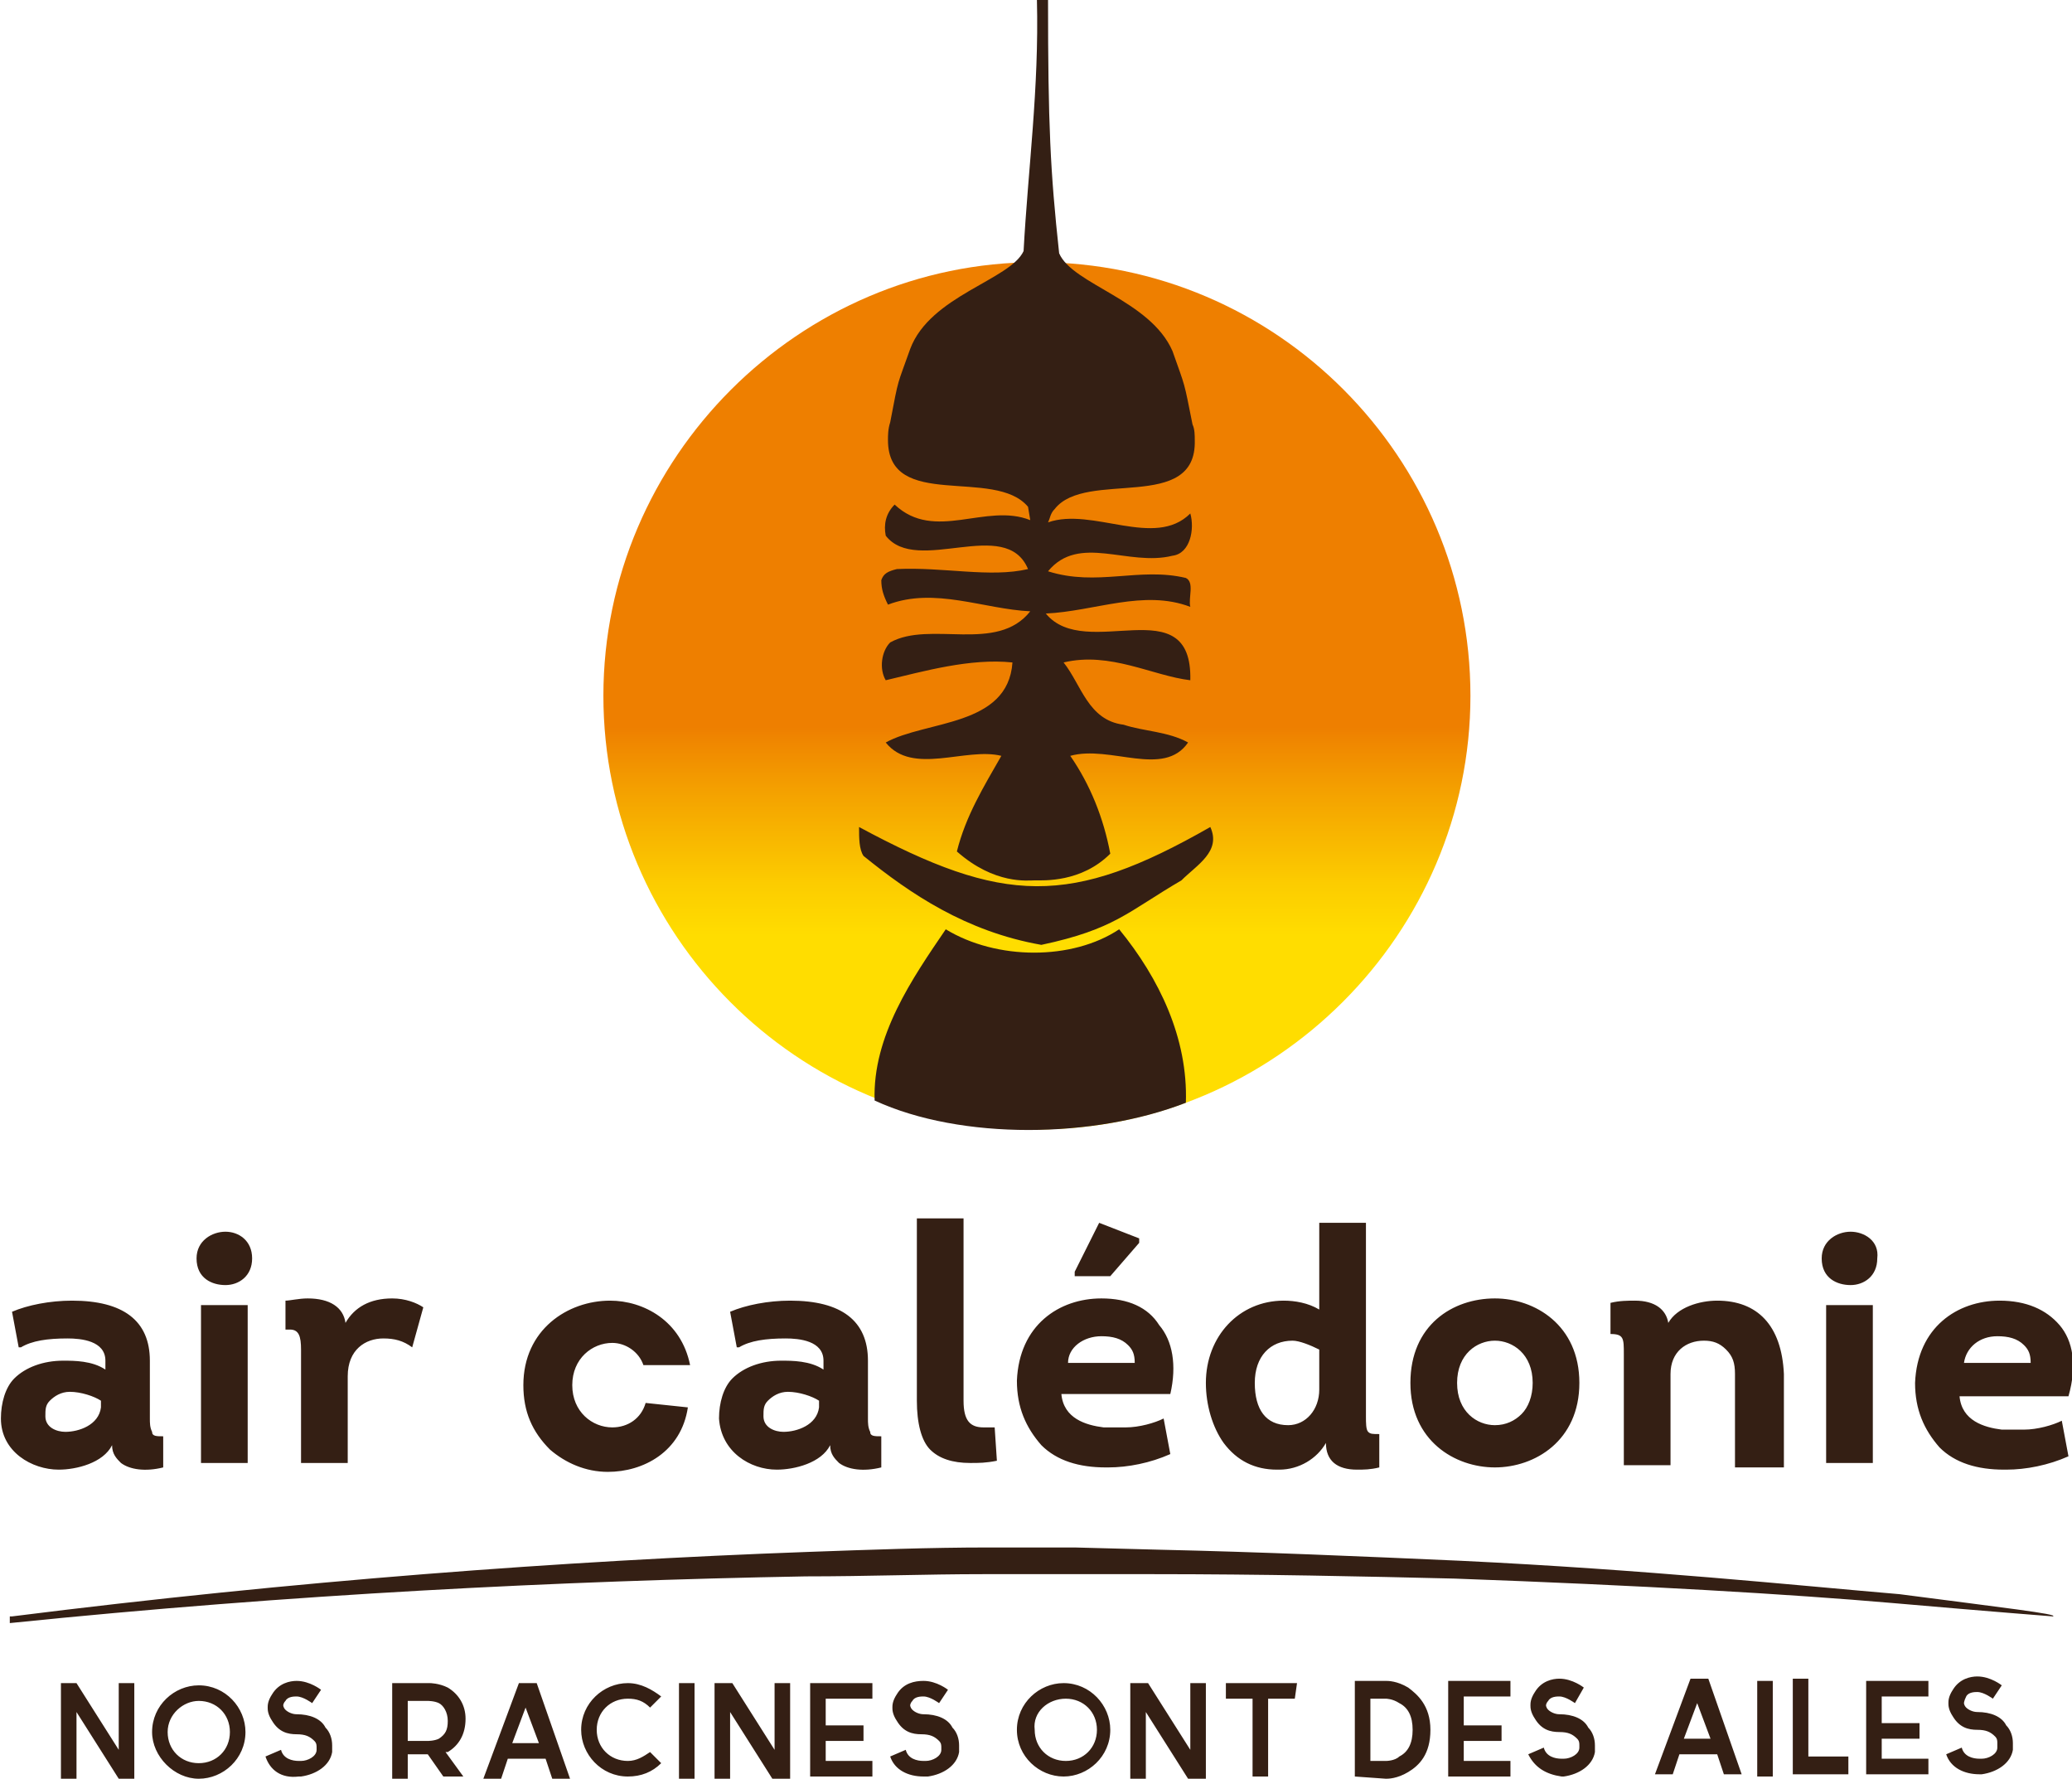 <?xml version="1.0" encoding="utf-8"?>
<!-- Generator: Adobe Illustrator 25.4.1, SVG Export Plug-In . SVG Version: 6.00 Build 0)  -->
<svg version="1.1" id="Layer_2_00000159471598350358213750000014612203606435250611_"
	 xmlns="http://www.w3.org/2000/svg" xmlns:xlink="http://www.w3.org/1999/xlink" x="0px" y="0px" viewBox="0 0 93.2 80"
	 style="enable-background:new 0 0 93.2 80;" xml:space="preserve">
<style type="text/css">
	.st0{fill:#341F14;}
	.st1{fill:url(#path8794_00000101786812025940152630000006142193078164588431_);}
</style>
<g id="layer1" transform="translate(127.409,73.723)">
	<g id="g10822" transform="translate(0.132,-0.132)">
		<path id="path8782" class="st0" d="M-121.5,2.1v4.3h-0.7l-1.9-3v3h-0.7V2.1h0.7l1.9,3v-3H-121.5z M-120.7,4.3c0-1.2,1-2.1,2.1-2.1
			c1.2,0,2.1,1,2.1,2.1c0,1.2-1,2.1-2.1,2.1C-119.7,6.4-120.7,5.4-120.7,4.3 M-120,4.3c0,0.8,0.6,1.4,1.4,1.4c0.8,0,1.4-0.6,1.4-1.4
			c0-0.8-0.6-1.4-1.4-1.4C-119.3,2.9-120,3.5-120,4.3 M-115.6,5.4l0.7-0.3c0.1,0.4,0.5,0.5,0.8,0.5h0.1c0.3,0,0.7-0.2,0.7-0.5V5
			c0-0.1,0-0.2-0.1-0.3c-0.2-0.2-0.4-0.3-0.8-0.3c-0.4,0-0.8-0.1-1.1-0.6c-0.2-0.3-0.2-0.5-0.2-0.6c0-0.1,0-0.3,0.2-0.6
			c0.3-0.5,0.8-0.6,1.1-0.6c0.6,0,1.1,0.4,1.1,0.4l-0.4,0.6c0,0-0.4-0.3-0.7-0.3c-0.1,0-0.4,0-0.5,0.2c-0.1,0.1-0.1,0.2-0.1,0.2
			c0,0,0,0.1,0.1,0.2c0.1,0.1,0.3,0.2,0.5,0.2c0.6,0,1.1,0.2,1.3,0.6c0.2,0.2,0.3,0.5,0.3,0.8c0,0.1,0,0.2,0,0.3
			c-0.1,0.6-0.7,1-1.4,1.1h-0.1C-114.9,6.4-115.4,6-115.6,5.4 M-109.2,6.4h-0.7V2.1h1.7c0,0,0.4,0,0.8,0.2c0.5,0.3,0.8,0.8,0.8,1.4
			c0,0.7-0.3,1.2-0.8,1.5l-0.1,0l0.8,1.1h-0.9l-0.7-1h-0.9L-109.2,6.4L-109.2,6.4z M-109.2,4.7h0.9c0,0,0.3,0,0.5-0.1
			c0.3-0.2,0.4-0.4,0.4-0.8c0-0.4-0.2-0.7-0.4-0.8c-0.2-0.1-0.5-0.1-0.5-0.1h-0.9L-109.2,4.7L-109.2,4.7z M-101.9,6.4h-0.8l-0.3-0.9
			h-1.7l-0.3,0.9h-0.8l1.6-4.3h0.8L-101.9,6.4z M-103.3,4.8l-0.6-1.6l-0.6,1.6H-103.3z M-97.8,5.7c-0.4,0.4-0.9,0.6-1.5,0.6
			c-1.2,0-2.1-1-2.1-2.1c0-1.2,1-2.1,2.1-2.1c0.6,0,1.1,0.3,1.5,0.6l-0.5,0.5c-0.3-0.3-0.6-0.4-1-0.4c-0.8,0-1.4,0.6-1.4,1.4
			c0,0.8,0.6,1.4,1.4,1.4c0.4,0,0.7-0.2,1-0.4L-97.8,5.7z M-97,2.1l0.7,0l0,4.3l-0.7,0L-97,2.1z M-92,2.1v4.3h-0.8l-1.9-3v3h-0.7
			l0-4.3h0.8l1.9,3l0-3H-92z M-90.4,2.8V4h1.7v0.7h-1.7v0.9l2.1,0v0.7h-2.8V2.1h2.8v0.7L-90.4,2.8L-90.4,2.8L-90.4,2.8L-90.4,2.8z
			 M-87.5,5.4l0.7-0.3c0.1,0.4,0.5,0.5,0.8,0.5h0.1c0.3,0,0.7-0.2,0.7-0.5V5c0-0.1,0-0.2-0.1-0.3c-0.2-0.2-0.4-0.3-0.8-0.3
			c-0.4,0-0.8-0.1-1.1-0.6c-0.2-0.3-0.2-0.5-0.2-0.6c0-0.1,0-0.3,0.2-0.6C-86.9,2.1-86.4,2-86,2c0.6,0,1.1,0.4,1.1,0.4L-85.3,3
			c0,0-0.4-0.3-0.7-0.3c-0.1,0-0.4,0-0.5,0.2c-0.1,0.1-0.1,0.2-0.1,0.2c0,0,0,0.1,0.1,0.2c0.1,0.1,0.3,0.2,0.5,0.2
			c0.6,0,1.1,0.2,1.3,0.6c0.2,0.2,0.3,0.5,0.3,0.8c0,0.1,0,0.2,0,0.3c-0.1,0.6-0.7,1-1.4,1.1H-86C-86.7,6.3-87.3,6-87.5,5.4
			 M-81.8,4.2c0-1.2,1-2.1,2.1-2.1c1.2,0,2.1,1,2.1,2.1c0,1.2-1,2.1-2.1,2.1C-80.8,6.3-81.8,5.4-81.8,4.2 M-81,4.2
			c0,0.8,0.6,1.4,1.4,1.4c0.8,0,1.4-0.6,1.4-1.4c0-0.8-0.6-1.4-1.4-1.4C-80.4,2.8-81.1,3.4-81,4.2 M-73.3,2.1l0,4.3h-0.8l-1.9-3l0,3
			h-0.7V2.1h0.8l1.9,3v-3H-73.3z M-69.3,2.8h-1.2l0,3.5h-0.7V2.8h-1.2V2.1l3.2,0L-69.3,2.8L-69.3,2.8L-69.3,2.8z M-66.6,6.3V2h1.4
			c0.1,0,0.5,0,1,0.3c0.4,0.3,1,0.8,1,1.9c0,1.1-0.5,1.6-1,1.9c-0.5,0.3-0.9,0.3-1,0.3L-66.6,6.3z M-65.9,5.6h0.7c0,0,0.4,0,0.6-0.2
			c0.4-0.2,0.6-0.6,0.6-1.2c0-0.6-0.2-1-0.6-1.2c-0.3-0.2-0.6-0.2-0.6-0.2h-0.7L-65.9,5.6L-65.9,5.6z M-61.7,2.7V4h1.7v0.7h-1.7v0.9
			l2.1,0v0.7h-2.8V2h2.8v0.7L-61.7,2.7L-61.7,2.7L-61.7,2.7z M-58.8,5.3l0.7-0.3c0.1,0.4,0.5,0.5,0.8,0.5h0.1c0.3,0,0.7-0.2,0.7-0.5
			V4.9c0-0.1,0-0.2-0.1-0.3c-0.2-0.2-0.4-0.3-0.8-0.3c-0.4,0-0.8-0.1-1.1-0.6c-0.2-0.3-0.2-0.5-0.2-0.6c0-0.1,0-0.3,0.2-0.6
			c0.3-0.5,0.8-0.6,1.1-0.6c0.6,0,1.1,0.4,1.1,0.4L-56.7,3c0,0-0.4-0.3-0.7-0.3c-0.1,0-0.4,0-0.5,0.2c-0.1,0.1-0.1,0.2-0.1,0.2
			c0,0,0,0.1,0.1,0.2c0.1,0.1,0.3,0.2,0.5,0.2c0.6,0,1.1,0.2,1.3,0.6c0.2,0.2,0.3,0.5,0.3,0.8c0,0.1,0,0.2,0,0.3
			c-0.1,0.6-0.7,1-1.4,1.1h-0.1C-58,6.2-58.5,5.9-58.8,5.3 M-49.2,6.2H-50l-0.3-0.9H-52l-0.3,0.9h-0.8l1.6-4.3h0.8L-49.2,6.2z
			 M-50.6,4.6L-51.2,3l-0.6,1.6H-50.6L-50.6,4.6z M-48.5,2l0.7,0l0,4.3l-0.7,0L-48.5,2L-48.5,2z M-44.4,6.2h-2.5l0-4.3h0.7v3.5h1.8
			L-44.4,6.2z M-42.9,2.7v1.2h1.7v0.7h-1.7v0.9h2.1v0.7h-2.8V2h2.8v0.7L-42.9,2.7L-42.9,2.7z M-40,5.3l0.7-0.3
			c0.1,0.4,0.5,0.5,0.8,0.5h0.1c0.3,0,0.7-0.2,0.7-0.5V4.8c0-0.1,0-0.2-0.1-0.3c-0.2-0.2-0.4-0.3-0.8-0.3c-0.4,0-0.8-0.1-1.1-0.6
			c-0.2-0.3-0.2-0.5-0.2-0.6c0-0.1,0-0.3,0.2-0.6c0.3-0.5,0.8-0.6,1.1-0.6c0.6,0,1.1,0.4,1.1,0.4l-0.4,0.6c0,0-0.4-0.3-0.7-0.3
			c-0.1,0-0.4,0-0.5,0.2C-39.2,2.9-39.2,3-39.2,3c0,0,0,0.1,0.1,0.2c0.1,0.1,0.3,0.2,0.5,0.2c0.6,0,1.1,0.2,1.3,0.6
			c0.2,0.2,0.3,0.5,0.3,0.8c0,0.1,0,0.2,0,0.3c-0.1,0.6-0.7,1-1.4,1.1h-0.1C-39.2,6.2-39.8,5.9-40,5.3 M-42.1-1.9
			C-46.8-2.3-53.5-3-61.8-3.4c-4.5-0.2-9.1-0.4-13.6-0.5L-79.2-4c-0.6,0-1.3,0-1.9,0l-2,0c-2.6,0-5.3,0.1-8.1,0.2
			c-11,0.4-23.1,1.3-35.8,2.9h-0.1l0,0.3c12.7-1.3,24.8-1.9,35.8-2.1c2.8,0,5.4-0.1,8-0.1h2l1.9,0l3.7,0c4.9,0,9.5,0.1,13.6,0.2
			c8.3,0.3,15.1,0.7,19.7,1.1c4.6,0.4,7.2,0.6,7.2,0.6C-34.9-1-37.5-1.3-42.1-1.9 M-120.2-9c-0.3,0-0.5,0-0.5-0.2
			c-0.1-0.2-0.1-0.4-0.1-0.6v-2.6c0-1.8-1.2-2.7-3.5-2.7c-1,0-2,0.2-2.7,0.5h0l0.3,1.6l0.1,0c0.5-0.3,1.2-0.4,2.1-0.4
			c0.6,0,1.7,0.1,1.7,1v0.4c-0.6-0.4-1.4-0.4-1.9-0.4c-0.9,0-1.7,0.3-2.2,0.8c-0.4,0.4-0.6,1.1-0.6,1.8c0,1.5,1.4,2.3,2.6,2.3
			c0.8,0,2-0.3,2.4-1.1c0,0.4,0.2,0.6,0.4,0.8c0.4,0.3,1.1,0.4,1.9,0.2h0L-120.2-9L-120.2-9L-120.2-9z M-123-10.3
			c-0.1,0.8-1,1.1-1.6,1.1c-0.4,0-0.9-0.2-0.9-0.7c0-0.3,0-0.5,0.2-0.7c0.2-0.2,0.5-0.4,0.9-0.4c0.5,0,1.1,0.2,1.4,0.4L-123-10.3
			L-123-10.3L-123-10.3L-123-10.3L-123-10.3z M-117.4-18.2L-117.4-18.2c-0.6,0-1.3,0.4-1.3,1.2c0,0.9,0.7,1.2,1.3,1.2h0
			c0.6,0,1.2-0.4,1.2-1.2C-116.2-17.8-116.8-18.2-117.4-18.2 M-118.5-14.9h2.1v7.1h-2.1V-14.9L-118.5-14.9z M-109.9-15.2
			L-109.9-15.2c-1,0-1.7,0.4-2.1,1.1c-0.1-0.7-0.7-1.1-1.7-1.1c-0.4,0-0.8,0.1-1,0.1h0v1.3h0c0.1,0,0.1,0,0.2,0
			c0.4,0,0.5,0.3,0.5,0.9v5.1h2.1v-3.9c0-1.2,0.8-1.7,1.6-1.7c0.5,0,0.9,0.1,1.3,0.4l0,0l0.5-1.8l0,0
			C-108.8-15-109.3-15.2-109.9-15.2 M-98.5-10.5c-0.2,0.7-0.8,1.1-1.5,1.1c-0.9,0-1.8-0.7-1.8-1.9c0-1.2,0.9-1.9,1.8-1.9h0
			c0.6,0,1.2,0.4,1.4,1v0h2.1v0c-0.4-2-2.1-2.9-3.6-2.9c-1.9,0-3.9,1.3-3.9,3.8c0,1.2,0.4,2.1,1.2,2.9c0.7,0.6,1.6,1,2.6,1h0
			c1.6,0,3.3-0.9,3.6-2.9v0L-98.5-10.5z M-87.9-9c-0.3,0-0.5,0-0.5-0.2c-0.1-0.2-0.1-0.4-0.1-0.6v-2.6c0-1.8-1.2-2.7-3.5-2.7
			c-1,0-2,0.2-2.7,0.5h0l0.3,1.6l0.1,0c0.5-0.3,1.2-0.4,2.1-0.4c0.6,0,1.7,0.1,1.7,1v0.4c-0.6-0.4-1.4-0.4-1.9-0.4
			c-0.9,0-1.7,0.3-2.2,0.8c-0.4,0.4-0.6,1.1-0.6,1.8c0.1,1.5,1.4,2.3,2.6,2.3c0.8,0,2-0.3,2.4-1.1c0,0.4,0.2,0.6,0.4,0.8
			c0.4,0.3,1.1,0.4,1.9,0.2h0L-87.9-9L-87.9-9L-87.9-9z M-90.7-10.3c-0.1,0.8-1,1.1-1.6,1.1c-0.4,0-0.9-0.2-0.9-0.7
			c0-0.3,0-0.5,0.2-0.7c0.2-0.2,0.5-0.4,0.9-0.4c0.5,0,1.1,0.2,1.4,0.4L-90.7-10.3L-90.7-10.3L-90.7-10.3L-90.7-10.3L-90.7-10.3z
			 M-82.8-9.4c-0.2,0-0.4,0-0.5,0c-0.6,0-0.9-0.3-0.9-1.2v-8.2h-2.1v8.2c0,1,0.2,1.8,0.6,2.2c0.4,0.4,1,0.6,1.8,0.6
			c0.4,0,0.7,0,1.2-0.1h0L-82.8-9.4L-82.8-9.4z M-78-15.2c-1.9,0-3.7,1.2-3.8,3.7c0,1.2,0.4,2.1,1.1,2.9c0.7,0.7,1.7,1,2.9,1h0.1
			c0.9,0,1.9-0.2,2.8-0.6h0l-0.3-1.6l0,0c-0.4,0.2-1.1,0.4-1.7,0.4c-0.1,0-0.3,0-0.5,0h-0.5c-0.8-0.1-1.8-0.4-1.9-1.5h4.9v0
			c0.3-1.3,0.1-2.4-0.5-3.1C-75.9-14.8-76.8-15.2-78-15.2 M-78-13.5c0.5,0,0.9,0.1,1.2,0.4c0.2,0.2,0.3,0.4,0.3,0.8h-3
			C-79.5-13-78.8-13.5-78-13.5 M-76.3-17.7v-0.2l-1.8-0.7l-1.1,2.2v0.2h1.6L-76.3-17.7L-76.3-17.7z M-65.5-9.1c-0.3,0-0.4,0-0.5-0.1
			c-0.1-0.1-0.1-0.4-0.1-0.7v-8.7h-2.1v3.9c-0.5-0.3-1.1-0.4-1.6-0.4c-2,0-3.5,1.6-3.5,3.7c0,1,0.3,2,0.8,2.7
			c0.6,0.8,1.4,1.2,2.4,1.2h0.1c0.9,0,1.7-0.5,2.1-1.2v0c0,0.8,0.5,1.2,1.4,1.2c0.3,0,0.6,0,1-0.1h0L-65.5-9.1L-65.5-9.1L-65.5-9.1z
			 M-68.2-12.9v1.8c0,0.9-0.6,1.6-1.4,1.6c-1,0-1.5-0.7-1.5-1.9c0-1.2,0.7-1.9,1.7-1.9C-69.1-13.3-68.6-13.1-68.2-12.9 M-60.3-15.2
			L-60.3-15.2c-1.9,0-3.8,1.2-3.8,3.8s2,3.8,3.8,3.8c1.8,0,3.8-1.2,3.8-3.8S-58.5-15.2-60.3-15.2 M-58.6-11.4c0,0.6-0.2,1.1-0.5,1.4
			c-0.3,0.3-0.7,0.5-1.2,0.5h0c-0.8,0-1.7-0.6-1.7-1.9c0-1.3,0.9-1.9,1.7-1.9C-59.5-13.3-58.6-12.7-58.6-11.4 M-50.3-15.1
			c-0.8,0-1.8,0.3-2.2,1c-0.1-0.6-0.6-1-1.5-1c-0.3,0-0.7,0-1.1,0.1h0v1.4h0c0.6,0,0.6,0.2,0.6,0.9v5h2.1v-4.1c0-1,0.7-1.5,1.5-1.5
			c0.4,0,0.7,0.1,1,0.4c0.3,0.3,0.4,0.6,0.4,1.1v4.2h2.2v-4.2C-47.4-14-48.5-15.1-50.3-15.1 M-45.4-14.9h2.1v7.1h-2.1V-14.9
			L-45.4-14.9z M-44.3-18.2L-44.3-18.2c-0.6,0-1.3,0.4-1.3,1.2c0,0.9,0.7,1.2,1.3,1.2h0c0.6,0,1.2-0.4,1.2-1.2
			C-43-17.8-43.7-18.2-44.3-18.2 M-34.9-14c-0.6-0.7-1.5-1.1-2.7-1.1c-1.9,0-3.7,1.2-3.8,3.7c0,1.2,0.4,2.1,1.1,2.9
			c0.7,0.7,1.7,1,2.9,1h0.1c0.9,0,1.9-0.2,2.8-0.6h0l-0.3-1.6l0,0c-0.4,0.2-1.1,0.4-1.7,0.4c-0.1,0-0.3,0-0.5,0h-0.5
			c-0.8-0.1-1.8-0.4-1.9-1.5h4.9v0C-34.1-12.2-34.3-13.3-34.9-14 M-37.7-13.5c0.5,0,0.9,0.1,1.2,0.4c0.2,0.2,0.3,0.4,0.3,0.8h-3
			C-39.1-13-38.5-13.5-37.7-13.5"/>
		
			<linearGradient id="path8794_00000057846804541320224270000011241402919991168957_" gradientUnits="userSpaceOnUse" x1="-736.357" y1="498.433" x2="-736.357" y2="497.768" gradientTransform="matrix(14.098 0 0 14.096 10299.987 -7057.41)">
			<stop  offset="0" style="stop-color:#FFDD00"/>
			<stop  offset="0.25" style="stop-color:#FCCC00"/>
			<stop  offset="0.7" style="stop-color:#F4A000"/>
			<stop  offset="1" style="stop-color:#EE7F00"/>
		</linearGradient>
		<path id="path8794" style="fill:url(#path8794_00000057846804541320224270000011241402919991168957_);" d="M-80.9-22.8
			c-10.8,0-19.5-8.8-19.5-19.5s8.8-19.5,19.5-19.5c10.8,0,19.5,8.8,19.5,19.5S-70.2-22.8-80.9-22.8L-80.9-22.8z"/>
		<path id="path8796" class="st0" d="M-73.1-36.4c-6.3,3.6-9.3,3.5-15.8,0c0,0.5,0,1,0.2,1.3c2.1,1.7,4.6,3.4,8,4
			c3.3-0.7,3.9-1.5,6.3-2.9C-73.7-34.7-72.6-35.3-73.1-36.4 M-85-31.8c-1.5,2.2-3.3,4.8-3.2,7.7c3.9,1.8,9.9,1.7,14,0.1
			c0.1-2.9-1.2-5.6-3-7.8C-79.3-30.4-82.7-30.4-85-31.8 M-87.5-44.7c-0.4,0.4-0.5,1.2-0.2,1.7c1.7-0.4,3.8-1,5.7-0.8
			c-0.2,2.9-3.9,2.6-5.7,3.6c1.2,1.5,3.6,0.2,5.2,0.6c-0.8,1.4-1.6,2.7-2,4.3c1.7,1.5,3.2,1.3,3.5,1.3c0.4,0,2.1,0.1,3.4-1.2
			c-0.3-1.6-0.9-3.1-1.8-4.4c1.8-0.5,4.2,1,5.3-0.6c-0.9-0.5-2-0.5-2.9-0.8c-1.6-0.2-1.9-1.8-2.7-2.8c2.1-0.5,4,0.6,5.7,0.8
			c0.1-4.2-4.7-0.8-6.5-3c2.2-0.1,4.4-1.1,6.5-0.3c-0.1-0.4,0.2-1.1-0.2-1.3c-2.1-0.5-4,0.4-6.2-0.3c1.4-1.7,3.6-0.2,5.6-0.7
			c0.8-0.1,1-1.2,0.8-1.9c-1.6,1.6-4.4-0.3-6.4,0.4c0.1-0.2,0.1-0.4,0.3-0.6c1.4-1.8,6.4,0.2,6.3-3.1c0-0.2,0-0.5-0.1-0.7
			c-0.4-2-0.3-1.6-0.9-3.3c-1-2.3-4.5-3-5.1-4.4c-0.4-3.7-0.5-5.8-0.5-11.4h-0.5c0.1,4-0.4,7.6-0.6,11.3c-0.6,1.3-4.2,2-5.1,4.4
			c-0.6,1.7-0.5,1.2-0.9,3.3c-0.1,0.3-0.1,0.6-0.1,0.8c0,3.2,4.8,1.2,6.3,3l0.1,0.6c-2-0.8-4.3,1-6.1-0.7c-0.4,0.4-0.5,0.9-0.4,1.4
			c1.4,1.8,5.4-0.9,6.4,1.5c-1.7,0.4-3.8-0.1-5.9,0c-0.4,0.1-0.6,0.2-0.7,0.5c0,0.4,0.1,0.7,0.3,1.1c2.1-0.8,4.3,0.2,6.4,0.3
			C-82.7-44.2-85.7-45.7-87.5-44.7"/>
	</g>
</g>
</svg>
